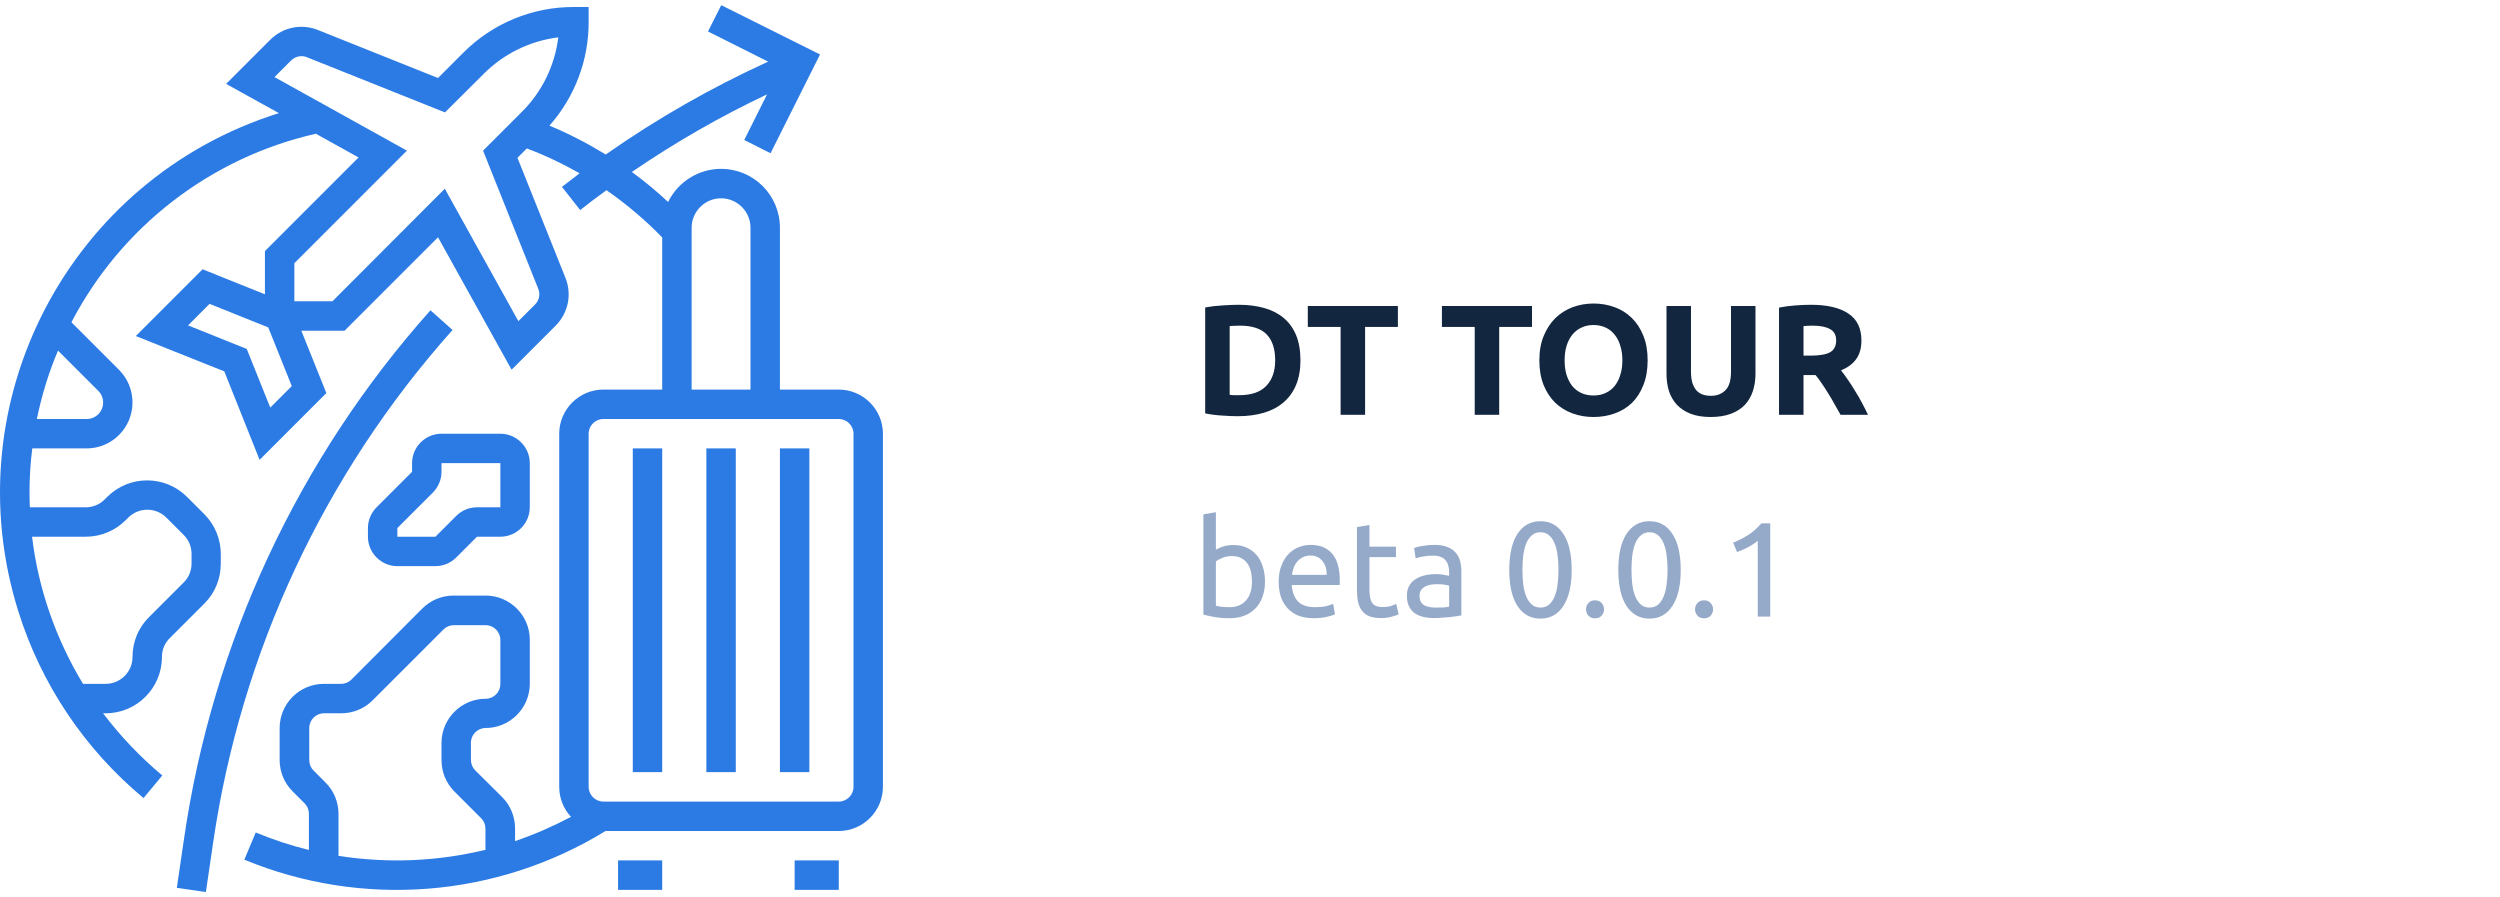 <svg width="223" height="80" viewBox="0 0 223 80" fill="none" xmlns="http://www.w3.org/2000/svg">
<path d="M38.397 27.679C26.601 40.902 18.956 57.292 16.413 74.831L15.773 79.195L18.365 79.572L19.005 75.208C21.483 58.178 28.915 42.264 40.366 29.434L38.397 27.679ZM55.132 76.75H59.069V79.375H55.132V76.75Z" fill="#2C7BE5"/>
<path d="M74.819 34.75H69.569V20.312C69.569 17.409 67.223 15.062 64.319 15.062C62.318 15.062 60.48 16.211 59.594 18.016C58.577 17.064 57.494 16.162 56.362 15.341C60.201 12.716 64.221 10.403 68.421 8.418L66.386 12.487L68.733 13.668L73.146 4.858L64.336 0.461L63.154 2.807L68.519 5.498C63.45 7.811 58.593 10.584 54.032 13.783C52.425 12.798 50.751 11.929 49.012 11.207C51.276 8.648 52.523 5.35 52.507 1.938V0.625H51.194C47.486 0.609 43.926 2.085 41.301 4.727L39.07 6.958L28.357 2.676C26.896 2.085 25.223 2.43 24.108 3.545L20.17 7.483L24.879 10.091C6.192 15.948 -4.226 35.833 1.631 54.52C3.665 61.033 7.554 66.824 12.804 71.188L14.477 69.17C12.508 67.53 10.736 65.659 9.194 63.625H9.424C12.197 63.625 14.444 61.377 14.444 58.605C14.444 57.965 14.69 57.358 15.15 56.915L18.218 53.847C19.169 52.912 19.694 51.632 19.694 50.287V49.417C19.694 48.088 19.169 46.809 18.218 45.857L16.675 44.315C14.707 42.362 11.54 42.362 9.572 44.315L9.342 44.544C8.899 45.004 8.275 45.25 7.652 45.25H2.665C2.648 44.807 2.632 44.38 2.632 43.938C2.632 42.625 2.714 41.312 2.878 40H7.718C9.982 40 11.819 38.163 11.819 35.898C11.819 34.816 11.393 33.766 10.621 32.995L6.372 28.745C10.818 20.214 18.792 14.062 28.176 11.929L31.983 14.045L23.632 22.396V26.252L18.07 24.02L12.114 29.976L20.006 33.126L23.156 41.017L29.111 35.062L26.88 29.5H30.736L39.07 21.166L45.633 32.978L49.57 29.041C50.686 27.925 51.03 26.252 50.44 24.791L46.157 14.078L46.994 13.241C48.618 13.848 50.193 14.603 51.703 15.456C51.178 15.85 50.653 16.26 50.128 16.67L51.752 18.738C52.523 18.131 53.294 17.54 54.098 16.966C55.886 18.212 57.56 19.623 59.069 21.182V34.75H53.819C51.654 34.75 49.882 36.522 49.882 38.688V70.188C49.882 71.188 50.259 72.14 50.932 72.862C49.324 73.715 47.667 74.437 45.944 75.027V73.895C45.944 72.845 45.534 71.844 44.796 71.106L42.384 68.711C42.138 68.465 42.007 68.137 42.007 67.776V66.25C42.007 65.528 42.597 64.938 43.319 64.938C45.485 64.938 47.257 63.166 47.257 61V57.062C47.257 54.897 45.485 53.125 43.319 53.125H40.465C39.414 53.125 38.414 53.535 37.675 54.273L31.343 60.623C31.096 60.869 30.768 61 30.407 61H28.882C26.716 61 24.944 62.772 24.944 64.938V67.792C24.944 68.842 25.354 69.843 26.093 70.581L27.175 71.664C27.422 71.91 27.553 72.238 27.553 72.599V75.815C25.929 75.421 24.354 74.896 22.811 74.256L21.794 76.684C32.327 81.032 44.304 80.081 54.016 74.125H74.819C76.985 74.125 78.757 72.353 78.757 70.188V38.688C78.757 36.522 76.985 34.75 74.819 34.75ZM7.652 47.875C8.981 47.875 10.261 47.35 11.212 46.398L11.442 46.169C12.377 45.234 13.903 45.234 14.838 46.169L16.38 47.711C16.84 48.154 17.086 48.777 17.086 49.401V50.27C17.086 50.91 16.84 51.517 16.38 51.96L13.296 55.044C12.344 55.98 11.819 57.259 11.819 58.605C11.819 59.934 10.736 61 9.424 61H7.406C4.978 56.997 3.419 52.518 2.861 47.875H7.652ZM8.768 34.865C9.342 35.439 9.342 36.374 8.768 36.948C8.489 37.227 8.111 37.375 7.734 37.375H3.288C3.715 35.291 4.338 33.241 5.175 31.272L8.768 34.865ZM24.108 36.358L22.008 31.124L16.774 29.024L18.693 27.105L23.927 29.205L26.027 34.438L24.108 36.358ZM46.551 9.977L43.09 13.438L48.011 25.759C48.208 26.252 48.093 26.809 47.716 27.17L46.239 28.647L39.677 16.834L29.653 26.875H26.257V23.479L36.297 13.438L28.652 9.189L28.636 9.14C28.619 9.14 28.603 9.14 28.586 9.156L24.485 6.876L25.961 5.399C26.339 5.022 26.896 4.907 27.372 5.104L39.693 10.026L43.155 6.58C44.943 4.792 47.273 3.644 49.8 3.332C49.488 5.842 48.356 8.188 46.551 9.977ZM43.319 75.798C39.021 76.848 34.558 77.029 30.194 76.34V72.599C30.194 71.549 29.784 70.548 29.046 69.81L27.963 68.727C27.717 68.481 27.586 68.153 27.586 67.792V64.938C27.586 64.216 28.176 63.625 28.898 63.625H30.44C31.49 63.625 32.491 63.215 33.229 62.477L39.562 56.144C39.808 55.898 40.136 55.766 40.497 55.766H43.319C44.041 55.766 44.632 56.357 44.632 57.079V61.016C44.632 61.738 44.041 62.329 43.319 62.329C41.154 62.329 39.382 64.101 39.382 66.266V67.809C39.382 68.859 39.792 69.859 40.53 70.598L42.925 72.993C43.172 73.239 43.303 73.567 43.303 73.928V75.798H43.319ZM61.694 20.312C61.694 18.869 62.876 17.688 64.319 17.688C65.763 17.688 66.944 18.869 66.944 20.312V34.75H61.694V20.312ZM76.132 70.188C76.132 70.909 75.541 71.5 74.819 71.5H53.819C53.097 71.5 52.507 70.909 52.507 70.188V38.688C52.507 37.966 53.097 37.375 53.819 37.375H74.819C75.541 37.375 76.132 37.966 76.132 38.688V70.188ZM70.882 76.75H74.819V79.375H70.882V76.75Z" fill="#2C7BE5"/>
<path d="M56.444 40H59.069V68.875H56.444V40ZM63.007 40H65.632V68.875H63.007V40ZM69.569 40H72.194V68.875H69.569V40ZM36.757 41.312V42.084L33.59 45.25C33.098 45.742 32.819 46.415 32.819 47.104V47.875C32.819 49.319 34.001 50.5 35.444 50.5H38.84C39.529 50.5 40.202 50.221 40.694 49.729L42.548 47.875H44.632C46.075 47.875 47.257 46.694 47.257 45.25V41.312C47.257 39.869 46.075 38.688 44.632 38.688H39.382C37.938 38.688 36.757 39.869 36.757 41.312ZM39.382 42.084V41.312H44.632V45.25H42.548C41.859 45.25 41.186 45.529 40.694 46.021L38.84 47.875H35.444V47.104L38.611 43.938C39.103 43.445 39.382 42.773 39.382 42.084Z" fill="#2C7BE5"/>
<path d="M109.686 35.222C109.788 35.231 109.905 35.241 110.036 35.25C110.176 35.25 110.339 35.25 110.526 35.25C111.618 35.25 112.425 34.975 112.948 34.424C113.48 33.873 113.746 33.113 113.746 32.142C113.746 31.125 113.494 30.355 112.99 29.832C112.486 29.309 111.688 29.048 110.596 29.048C110.446 29.048 110.292 29.053 110.134 29.062C109.975 29.062 109.826 29.071 109.686 29.09V35.222ZM116 32.142C116 32.982 115.869 33.715 115.608 34.34C115.346 34.965 114.973 35.483 114.488 35.894C114.012 36.305 113.428 36.613 112.738 36.818C112.047 37.023 111.272 37.126 110.414 37.126C110.022 37.126 109.564 37.107 109.042 37.07C108.519 37.042 108.006 36.977 107.502 36.874V27.424C108.006 27.331 108.528 27.27 109.07 27.242C109.62 27.205 110.092 27.186 110.484 27.186C111.314 27.186 112.066 27.279 112.738 27.466C113.419 27.653 114.002 27.947 114.488 28.348C114.973 28.749 115.346 29.263 115.608 29.888C115.869 30.513 116 31.265 116 32.142ZM124.692 27.298V29.16H121.766V37H119.582V29.16H116.656V27.298H124.692ZM136.655 27.298V29.16H133.729V37H131.545V29.16H128.619V27.298H136.655ZM139.564 32.142C139.564 32.618 139.62 33.047 139.732 33.43C139.854 33.813 140.022 34.144 140.236 34.424C140.46 34.695 140.731 34.905 141.048 35.054C141.366 35.203 141.73 35.278 142.14 35.278C142.542 35.278 142.901 35.203 143.218 35.054C143.545 34.905 143.816 34.695 144.03 34.424C144.254 34.144 144.422 33.813 144.534 33.43C144.656 33.047 144.716 32.618 144.716 32.142C144.716 31.666 144.656 31.237 144.534 30.854C144.422 30.462 144.254 30.131 144.03 29.86C143.816 29.58 143.545 29.365 143.218 29.216C142.901 29.067 142.542 28.992 142.14 28.992C141.73 28.992 141.366 29.071 141.048 29.23C140.731 29.379 140.46 29.594 140.236 29.874C140.022 30.145 139.854 30.476 139.732 30.868C139.62 31.251 139.564 31.675 139.564 32.142ZM146.97 32.142C146.97 32.973 146.844 33.705 146.592 34.34C146.35 34.965 146.014 35.493 145.584 35.922C145.155 36.342 144.642 36.659 144.044 36.874C143.456 37.089 142.822 37.196 142.14 37.196C141.478 37.196 140.852 37.089 140.264 36.874C139.676 36.659 139.163 36.342 138.724 35.922C138.286 35.493 137.94 34.965 137.688 34.34C137.436 33.705 137.31 32.973 137.31 32.142C137.31 31.311 137.441 30.583 137.702 29.958C137.964 29.323 138.314 28.791 138.752 28.362C139.2 27.933 139.714 27.611 140.292 27.396C140.88 27.181 141.496 27.074 142.14 27.074C142.803 27.074 143.428 27.181 144.016 27.396C144.604 27.611 145.118 27.933 145.556 28.362C145.995 28.791 146.34 29.323 146.592 29.958C146.844 30.583 146.97 31.311 146.97 32.142ZM152.585 37.196C151.903 37.196 151.315 37.103 150.821 36.916C150.326 36.72 149.915 36.454 149.589 36.118C149.271 35.773 149.033 35.367 148.875 34.9C148.725 34.424 148.651 33.901 148.651 33.332V27.298H150.835V33.15C150.835 33.542 150.877 33.878 150.961 34.158C151.054 34.429 151.175 34.653 151.325 34.83C151.483 34.998 151.67 35.119 151.885 35.194C152.109 35.269 152.351 35.306 152.613 35.306C153.145 35.306 153.574 35.143 153.901 34.816C154.237 34.489 154.405 33.934 154.405 33.15V27.298H156.589V33.332C156.589 33.901 156.509 34.424 156.351 34.9C156.192 35.376 155.949 35.787 155.623 36.132C155.296 36.468 154.881 36.729 154.377 36.916C153.873 37.103 153.275 37.196 152.585 37.196ZM161.531 27.186C162.987 27.186 164.103 27.447 164.877 27.97C165.652 28.483 166.039 29.286 166.039 30.378C166.039 31.059 165.881 31.615 165.563 32.044C165.255 32.464 164.807 32.795 164.219 33.038C164.415 33.281 164.621 33.561 164.835 33.878C165.05 34.186 165.26 34.513 165.465 34.858C165.68 35.194 165.885 35.549 166.081 35.922C166.277 36.286 166.459 36.645 166.627 37H164.177C164 36.683 163.818 36.361 163.631 36.034C163.454 35.707 163.267 35.39 163.071 35.082C162.885 34.774 162.698 34.485 162.511 34.214C162.325 33.934 162.138 33.682 161.951 33.458H160.873V37H158.689V27.438C159.165 27.345 159.655 27.279 160.159 27.242C160.673 27.205 161.13 27.186 161.531 27.186ZM161.657 29.048C161.499 29.048 161.354 29.053 161.223 29.062C161.102 29.071 160.985 29.081 160.873 29.09V31.722H161.489C162.311 31.722 162.899 31.619 163.253 31.414C163.608 31.209 163.785 30.859 163.785 30.364C163.785 29.888 163.603 29.552 163.239 29.356C162.885 29.151 162.357 29.048 161.657 29.048Z" fill="#12263F"/>
<path d="M108.458 49.036C108.594 48.948 108.798 48.856 109.07 48.76C109.35 48.664 109.67 48.616 110.03 48.616C110.478 48.616 110.874 48.696 111.218 48.856C111.57 49.016 111.866 49.24 112.106 49.528C112.346 49.816 112.526 50.16 112.646 50.56C112.774 50.96 112.838 51.4 112.838 51.88C112.838 52.384 112.762 52.84 112.61 53.248C112.466 53.648 112.258 53.988 111.986 54.268C111.714 54.548 111.386 54.764 111.002 54.916C110.618 55.068 110.186 55.144 109.706 55.144C109.186 55.144 108.726 55.108 108.326 55.036C107.926 54.964 107.598 54.892 107.342 54.82V45.88L108.458 45.688V49.036ZM108.458 54.028C108.57 54.06 108.726 54.092 108.926 54.124C109.134 54.148 109.39 54.16 109.694 54.16C110.294 54.16 110.774 53.964 111.134 53.572C111.494 53.172 111.674 52.608 111.674 51.88C111.674 51.56 111.642 51.26 111.578 50.98C111.514 50.7 111.41 50.46 111.266 50.26C111.122 50.052 110.934 49.892 110.702 49.78C110.478 49.66 110.206 49.6 109.886 49.6C109.582 49.6 109.302 49.652 109.046 49.756C108.79 49.86 108.594 49.968 108.458 50.08V54.028ZM114.06 51.892C114.06 51.34 114.14 50.86 114.3 50.452C114.46 50.036 114.672 49.692 114.936 49.42C115.2 49.148 115.504 48.944 115.848 48.808C116.192 48.672 116.544 48.604 116.904 48.604C117.744 48.604 118.388 48.868 118.836 49.396C119.284 49.916 119.508 50.712 119.508 51.784C119.508 51.832 119.508 51.896 119.508 51.976C119.508 52.048 119.504 52.116 119.496 52.18H115.224C115.272 52.828 115.46 53.32 115.788 53.656C116.116 53.992 116.628 54.16 117.324 54.16C117.716 54.16 118.044 54.128 118.308 54.064C118.58 53.992 118.784 53.924 118.92 53.86L119.076 54.796C118.94 54.868 118.7 54.944 118.356 55.024C118.02 55.104 117.636 55.144 117.204 55.144C116.66 55.144 116.188 55.064 115.788 54.904C115.396 54.736 115.072 54.508 114.816 54.22C114.56 53.932 114.368 53.592 114.24 53.2C114.12 52.8 114.06 52.364 114.06 51.892ZM118.344 51.28C118.352 50.776 118.224 50.364 117.96 50.044C117.704 49.716 117.348 49.552 116.892 49.552C116.636 49.552 116.408 49.604 116.208 49.708C116.016 49.804 115.852 49.932 115.716 50.092C115.58 50.252 115.472 50.436 115.392 50.644C115.32 50.852 115.272 51.064 115.248 51.28H118.344ZM122.155 48.76H124.519V49.696H122.155V52.576C122.155 52.888 122.179 53.148 122.227 53.356C122.275 53.556 122.347 53.716 122.443 53.836C122.539 53.948 122.659 54.028 122.803 54.076C122.947 54.124 123.115 54.148 123.307 54.148C123.643 54.148 123.911 54.112 124.111 54.04C124.319 53.96 124.463 53.904 124.543 53.872L124.759 54.796C124.647 54.852 124.451 54.92 124.171 55C123.891 55.088 123.571 55.132 123.211 55.132C122.787 55.132 122.435 55.08 122.155 54.976C121.883 54.864 121.663 54.7 121.495 54.484C121.327 54.268 121.207 54.004 121.135 53.692C121.071 53.372 121.039 53.004 121.039 52.588V47.02L122.155 46.828V48.76ZM128.051 54.196C128.315 54.196 128.547 54.192 128.747 54.184C128.955 54.168 129.127 54.144 129.263 54.112V52.252C129.183 52.212 129.051 52.18 128.867 52.156C128.691 52.124 128.475 52.108 128.219 52.108C128.051 52.108 127.871 52.12 127.679 52.144C127.495 52.168 127.323 52.22 127.163 52.3C127.011 52.372 126.883 52.476 126.779 52.612C126.675 52.74 126.623 52.912 126.623 53.128C126.623 53.528 126.751 53.808 127.007 53.968C127.263 54.12 127.611 54.196 128.051 54.196ZM127.955 48.604C128.403 48.604 128.779 48.664 129.083 48.784C129.395 48.896 129.643 49.06 129.827 49.276C130.019 49.484 130.155 49.736 130.235 50.032C130.315 50.32 130.355 50.64 130.355 50.992V54.892C130.259 54.908 130.123 54.932 129.947 54.964C129.779 54.988 129.587 55.012 129.371 55.036C129.155 55.06 128.919 55.08 128.663 55.096C128.415 55.12 128.167 55.132 127.919 55.132C127.567 55.132 127.243 55.096 126.947 55.024C126.651 54.952 126.395 54.84 126.179 54.688C125.963 54.528 125.795 54.32 125.675 54.064C125.555 53.808 125.495 53.5 125.495 53.14C125.495 52.796 125.563 52.5 125.699 52.252C125.843 52.004 126.035 51.804 126.275 51.652C126.515 51.5 126.795 51.388 127.115 51.316C127.435 51.244 127.771 51.208 128.123 51.208C128.235 51.208 128.351 51.216 128.471 51.232C128.591 51.24 128.703 51.256 128.807 51.28C128.919 51.296 129.015 51.312 129.095 51.328C129.175 51.344 129.231 51.356 129.263 51.364V51.052C129.263 50.868 129.243 50.688 129.203 50.512C129.163 50.328 129.091 50.168 128.987 50.032C128.883 49.888 128.739 49.776 128.555 49.696C128.379 49.608 128.147 49.564 127.859 49.564C127.491 49.564 127.167 49.592 126.887 49.648C126.615 49.696 126.411 49.748 126.275 49.804L126.143 48.88C126.287 48.816 126.527 48.756 126.863 48.7C127.199 48.636 127.563 48.604 127.955 48.604ZM134.626 50.836C134.626 49.444 134.87 48.372 135.358 47.62C135.854 46.868 136.538 46.492 137.41 46.492C138.282 46.492 138.962 46.868 139.45 47.62C139.946 48.372 140.194 49.444 140.194 50.836C140.194 52.228 139.946 53.3 139.45 54.052C138.962 54.804 138.282 55.18 137.41 55.18C136.538 55.18 135.854 54.804 135.358 54.052C134.87 53.3 134.626 52.228 134.626 50.836ZM139.018 50.836C139.018 50.38 138.99 49.948 138.934 49.54C138.886 49.132 138.798 48.776 138.67 48.472C138.55 48.168 138.386 47.928 138.178 47.752C137.97 47.568 137.714 47.476 137.41 47.476C137.106 47.476 136.85 47.568 136.642 47.752C136.434 47.928 136.266 48.168 136.138 48.472C136.018 48.776 135.93 49.132 135.874 49.54C135.826 49.948 135.802 50.38 135.802 50.836C135.802 51.292 135.826 51.724 135.874 52.132C135.93 52.54 136.018 52.896 136.138 53.2C136.266 53.504 136.434 53.748 136.642 53.932C136.85 54.108 137.106 54.196 137.41 54.196C137.714 54.196 137.97 54.108 138.178 53.932C138.386 53.748 138.55 53.504 138.67 53.2C138.798 52.896 138.886 52.54 138.934 52.132C138.99 51.724 139.018 51.292 139.018 50.836ZM143.08 54.352C143.08 54.568 143.008 54.756 142.864 54.916C142.72 55.076 142.524 55.156 142.276 55.156C142.028 55.156 141.832 55.076 141.688 54.916C141.544 54.756 141.472 54.568 141.472 54.352C141.472 54.136 141.544 53.948 141.688 53.788C141.832 53.628 142.028 53.548 142.276 53.548C142.524 53.548 142.72 53.628 142.864 53.788C143.008 53.948 143.08 54.136 143.08 54.352ZM144.353 50.836C144.353 49.444 144.597 48.372 145.085 47.62C145.581 46.868 146.265 46.492 147.137 46.492C148.009 46.492 148.689 46.868 149.177 47.62C149.673 48.372 149.921 49.444 149.921 50.836C149.921 52.228 149.673 53.3 149.177 54.052C148.689 54.804 148.009 55.18 147.137 55.18C146.265 55.18 145.581 54.804 145.085 54.052C144.597 53.3 144.353 52.228 144.353 50.836ZM148.745 50.836C148.745 50.38 148.717 49.948 148.661 49.54C148.613 49.132 148.525 48.776 148.397 48.472C148.277 48.168 148.113 47.928 147.905 47.752C147.697 47.568 147.441 47.476 147.137 47.476C146.833 47.476 146.577 47.568 146.369 47.752C146.161 47.928 145.993 48.168 145.865 48.472C145.745 48.776 145.657 49.132 145.601 49.54C145.553 49.948 145.529 50.38 145.529 50.836C145.529 51.292 145.553 51.724 145.601 52.132C145.657 52.54 145.745 52.896 145.865 53.2C145.993 53.504 146.161 53.748 146.369 53.932C146.577 54.108 146.833 54.196 147.137 54.196C147.441 54.196 147.697 54.108 147.905 53.932C148.113 53.748 148.277 53.504 148.397 53.2C148.525 52.896 148.613 52.54 148.661 52.132C148.717 51.724 148.745 51.292 148.745 50.836ZM152.806 54.352C152.806 54.568 152.734 54.756 152.59 54.916C152.446 55.076 152.25 55.156 152.002 55.156C151.754 55.156 151.558 55.076 151.414 54.916C151.27 54.756 151.198 54.568 151.198 54.352C151.198 54.136 151.27 53.948 151.414 53.788C151.558 53.628 151.754 53.548 152.002 53.548C152.25 53.548 152.446 53.628 152.59 53.788C152.734 53.948 152.806 54.136 152.806 54.352ZM154.595 48.4C155.051 48.224 155.495 48 155.927 47.728C156.359 47.448 156.755 47.1 157.115 46.684H157.907V55H156.791V48.232C156.695 48.32 156.575 48.412 156.431 48.508C156.295 48.604 156.143 48.696 155.975 48.784C155.815 48.872 155.643 48.956 155.459 49.036C155.283 49.116 155.111 49.184 154.943 49.24L154.595 48.4Z" fill="#95AAC9"/>
</svg>
